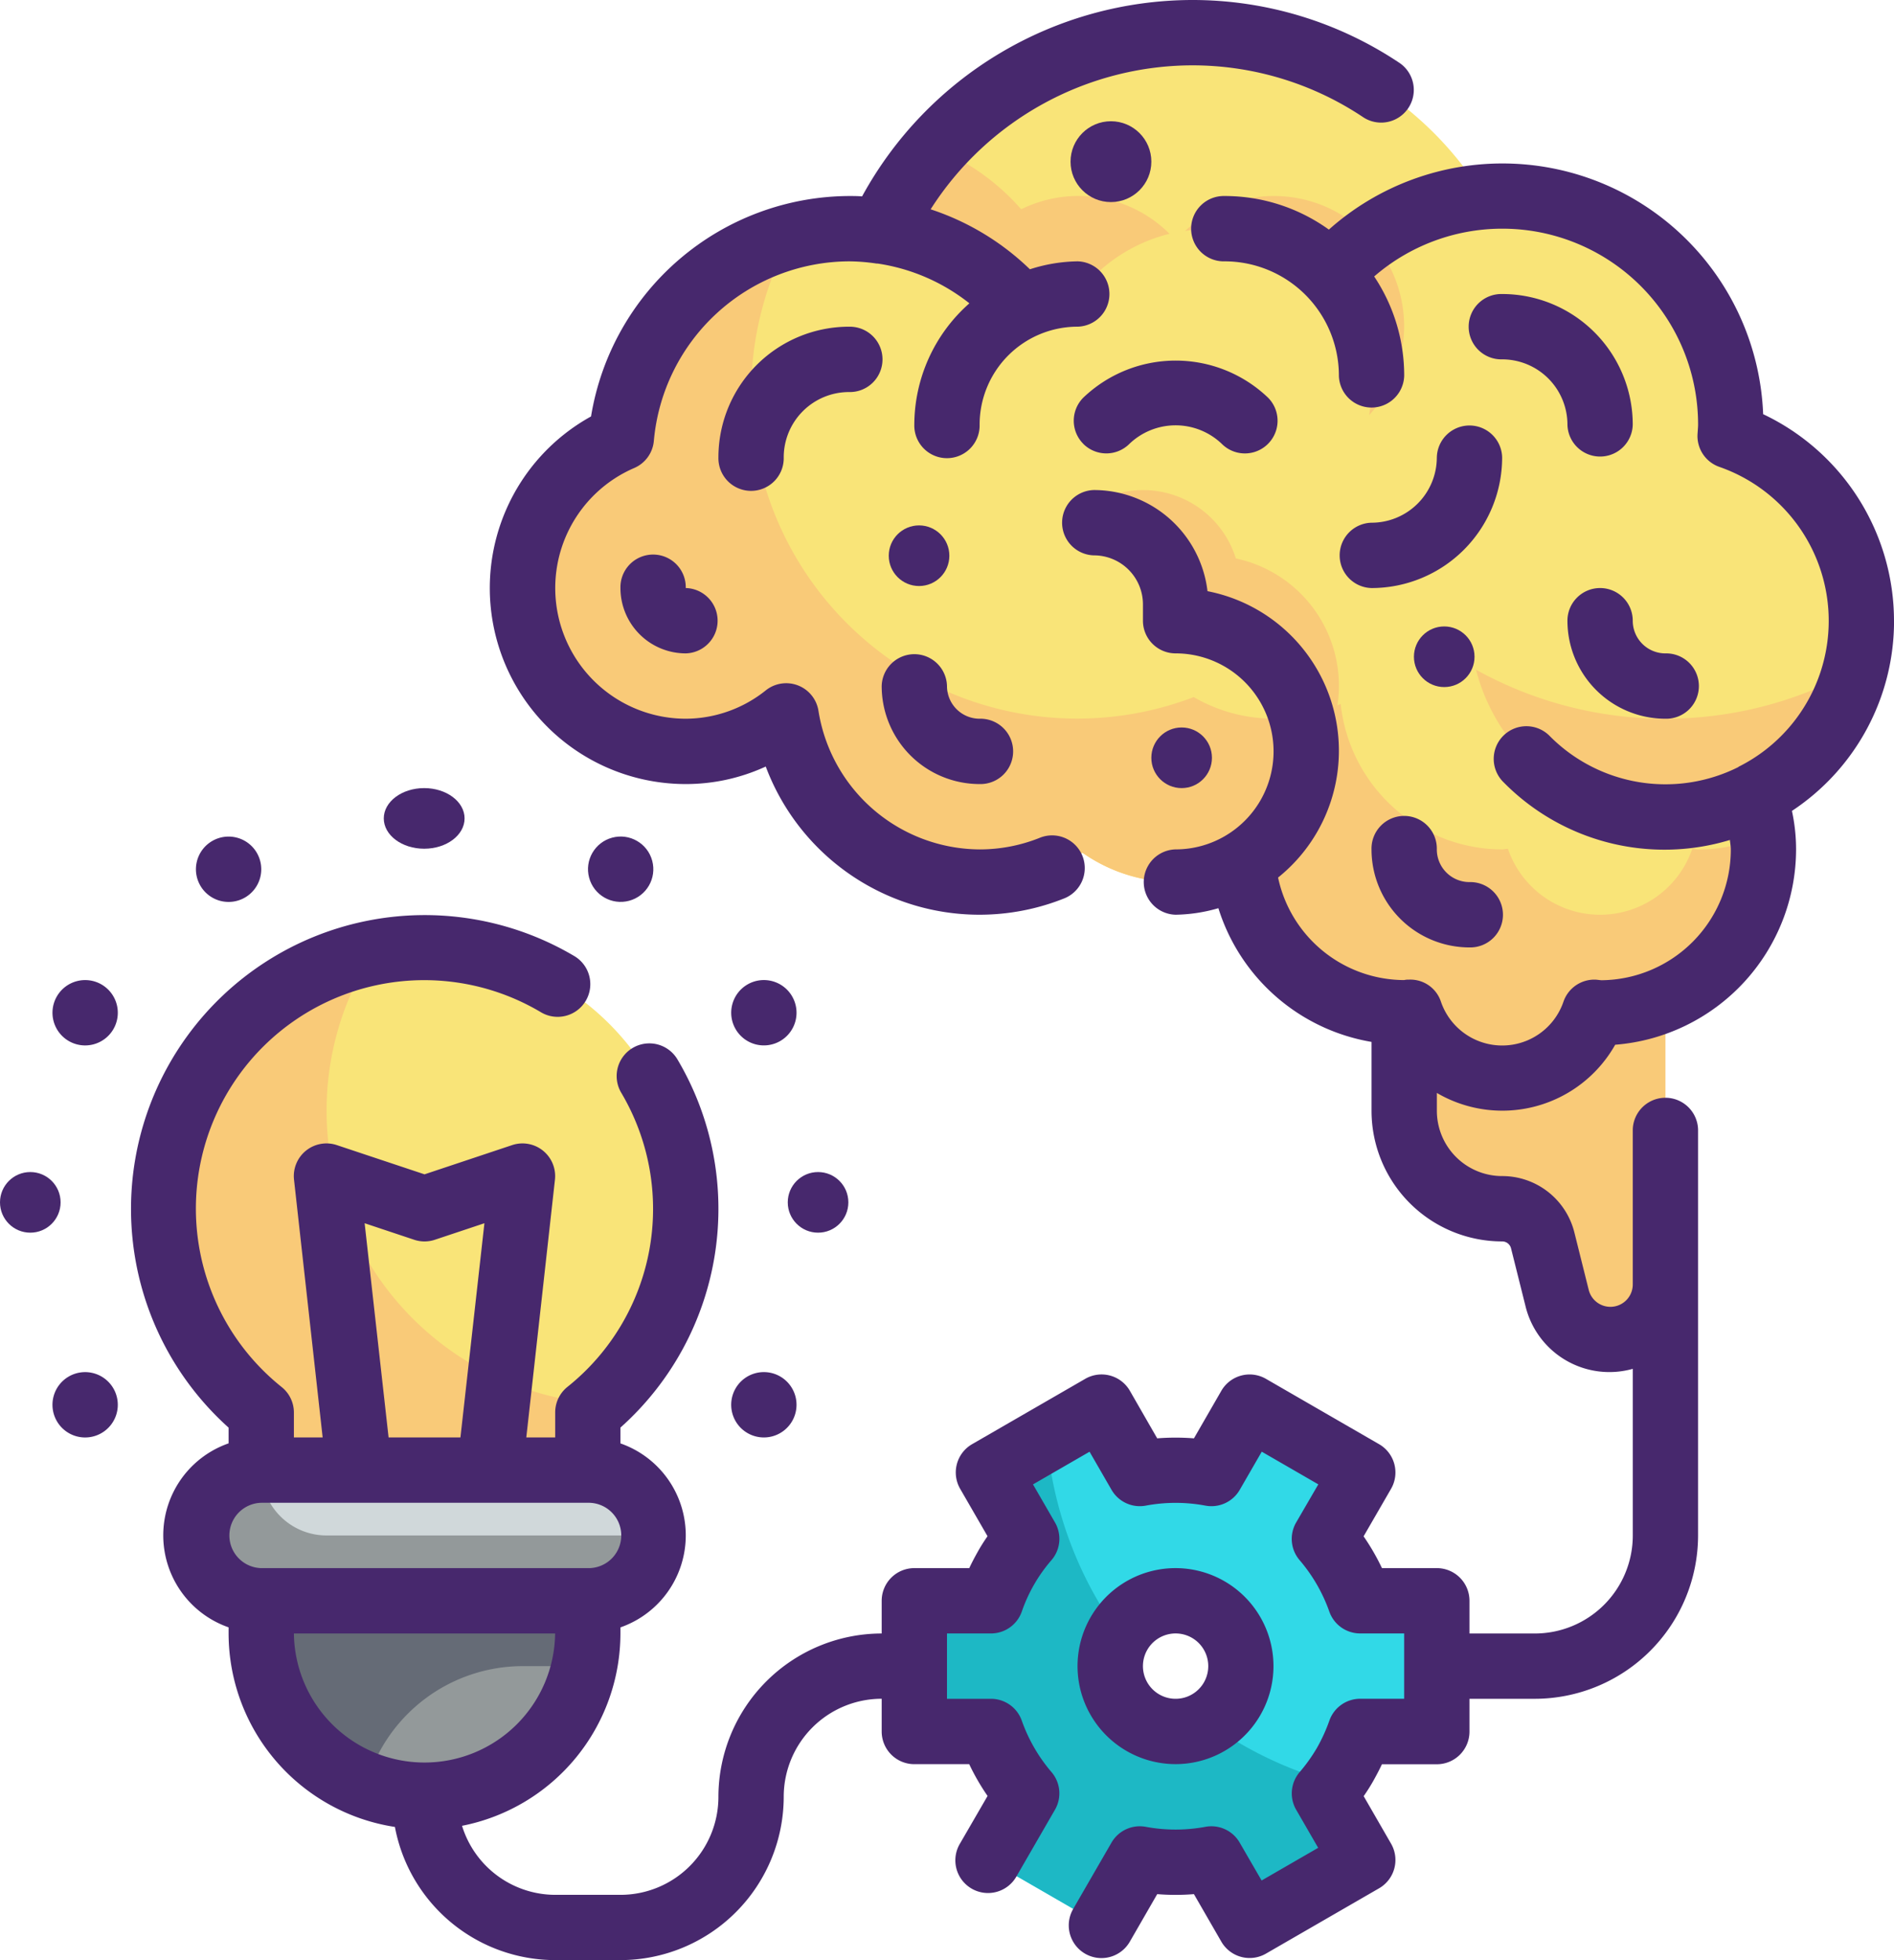 <svg xmlns="http://www.w3.org/2000/svg" width="93.767" height="97" viewBox="0 0 93.767 97">
  <g id="Fill_Outline" data-name="Fill Outline" transform="translate(-3 -2)">
    <g id="Color" transform="translate(11.083 3.617)">
      <g id="Grupo_62937" data-name="Grupo 62937">
        <path id="Trazado_111225" data-name="Trazado 111225" d="M53.072,61.122h3.794V54.656H53.072a9.7,9.7,0,0,0-1.77-3.062l1.9-3.288-5.6-3.233L45.7,48.36a9.637,9.637,0,0,0-3.537,0l-1.9-3.287-5.6,3.233,1.9,3.277a9.4,9.4,0,0,0-1.769,3.072H31v6.467h3.794a9.7,9.7,0,0,0,1.77,3.062l-1.9,3.288,5.6,3.233,1.9-3.288a9.637,9.637,0,0,0,3.537,0L47.6,70.7l5.6-3.233-1.9-3.277a9.4,9.4,0,0,0,1.769-3.072Zm-6.339-1.617a3.233,3.233,0,1,1-1.183-4.417A3.233,3.233,0,0,1,46.733,59.506Z" transform="translate(6.184 22.944)" fill="#31d9e7"/>
        <g id="Grupo_62935" data-name="Grupo 62935" transform="translate(17.742)">
          <path id="Trazado_111226" data-name="Trazado 111226" d="M46,31v8.083a4.85,4.85,0,0,0,4.85,4.85A2.071,2.071,0,0,1,52.86,45.5l.708,2.836a2.723,2.723,0,0,0,5.366-.661V31Z" transform="translate(-2.307 14.267)" fill="#f9ca78"/>
          <path id="Trazado_111227" data-name="Trazado 111227" d="M85.3,32.1a9.7,9.7,0,0,0-6.494-9.147c.008-.184.027-.365.027-.553A11.317,11.317,0,0,0,67.516,11.083c-.3,0-.6.023-.891.045a16.944,16.944,0,0,0-29.847,1.7,11.218,11.218,0,0,0-12.864,10.23,8.072,8.072,0,1,0,8.159,13.755A9.674,9.674,0,0,0,46.74,43.578a7.983,7.983,0,0,0,7.931.724,8.056,8.056,0,0,0,7.994,7.2c.1,0,.191-.026.288-.029a4.821,4.821,0,0,0,9.124,0c.1,0,.189.029.288.029a8.083,8.083,0,0,0,8.083-8.083,8,8,0,0,0-.485-2.663A9.7,9.7,0,0,0,85.3,32.1Z" transform="translate(-18.974 -3)" fill="#f9e478"/>
          <g id="Grupo_62934" data-name="Grupo 62934" transform="translate(0.006 5.717)">
            <path id="Trazado_111228" data-name="Trazado 111228" d="M77.214,39.569c-.1,0-.191-.026-.288-.029a4.821,4.821,0,0,1-9.124,0c-.1,0-.189.029-.288.029a8.056,8.056,0,0,1-7.994-7.2,7.891,7.891,0,0,1-7.275-.338A16.142,16.142,0,0,1,32.3,9.239a11.317,11.317,0,0,0-8.386,9.975,8.072,8.072,0,1,0,8.159,13.755,9.674,9.674,0,0,0,14.66,6.763,7.983,7.983,0,0,0,7.931.724,8.056,8.056,0,0,0,7.994,7.2c.1,0,.191-.026.288-.029a4.821,4.821,0,0,0,9.124,0c.1,0,.189.029.288.029a8.083,8.083,0,0,0,8.083-8.083c0-.221-.042-.432-.063-.647a8.057,8.057,0,0,1-3.17.647Z" transform="translate(-18.978 -4.869)" fill="#f9ca78"/>
            <path id="Trazado_111229" data-name="Trazado 111229" d="M57.577,24.925A19.3,19.3,0,0,1,48.2,22.5a9.687,9.687,0,0,0,18.763,0A19.3,19.3,0,0,1,57.577,24.925Z" transform="translate(-0.957 3.308)" fill="#f9ca78"/>
            <path id="Trazado_111230" data-name="Trazado 111230" d="M36.149,18.617A4.85,4.85,0,0,1,41,23.467a6.4,6.4,0,0,1,6.352,7.61,6.439,6.439,0,0,0-3.369-10.693,4.81,4.81,0,0,0-8.224-1.728c.133-.01.257-.039.391-.039Z" transform="translate(-8.63 -0.083)" fill="#f9ca78"/>
            <path id="Trazado_111231" data-name="Trazado 111231" d="M36.916,9.559A11.37,11.37,0,0,0,32.69,6.536a17.046,17.046,0,0,0-2.7,4.11,11.3,11.3,0,0,1,6.936,3.765,6.425,6.425,0,0,1,2.786-.658h.034a8.056,8.056,0,0,1,4.512-2.981,6.387,6.387,0,0,0-7.338-1.216Z" transform="translate(-12.189 -6.536)" fill="#f9ca78"/>
            <path id="Trazado_111232" data-name="Trazado 111232" d="M40.436,9.613A8.083,8.083,0,0,1,48.519,17.7,8.083,8.083,0,0,1,48.4,18.84a6.447,6.447,0,0,0-9.112-9.112,8.083,8.083,0,0,1,1.143-.115Z" transform="translate(-6.45 -5.63)" fill="#f9ca78"/>
          </g>
        </g>
        <path id="Trazado_111233" data-name="Trazado 111233" d="M51.693,63.039a19.258,19.258,0,0,1-6.158-2.955,3.224,3.224,0,0,1-4.4-4.409,19.238,19.238,0,0,1-3.581-9.635l-2.886,1.667,1.9,3.28a9.4,9.4,0,0,0-1.769,3.072H31v6.467h3.794a9.7,9.7,0,0,0,1.77,3.062l-1.9,3.288,5.6,3.233,1.9-3.288a9.637,9.637,0,0,0,3.537,0l1.9,3.287,5.6-3.233L51.3,63.6C51.448,63.421,51.561,63.219,51.693,63.039Z" transform="translate(6.184 23.541)" fill="#1db8c5"/>
        <g id="Grupo_62936" data-name="Grupo 62936" transform="translate(0 45.257)">
          <path id="Trazado_111234" data-name="Trazado 111234" d="M33.867,43.937A12.933,12.933,0,1,0,12.85,54.025V56.87H29.017V54.025A12.907,12.907,0,0,0,33.867,43.937Z" transform="translate(-7.999 -30.994)" fill="#f9e478"/>
          <rect id="Rectángulo_6484" data-name="Rectángulo 6484" width="22" height="6" rx="2" transform="translate(1.917 26.126)" fill="#d0d8da"/>
          <path id="Trazado_111235" data-name="Trazado 111235" d="M11,51H27.167v1.617a8.083,8.083,0,0,1-16.167,0Z" transform="translate(-6.149 -18.657)" fill="#93999a"/>
          <path id="Trazado_111236" data-name="Trazado 111236" d="M16.081,38.987a14.466,14.466,0,0,1,2.3-7.83,12.933,12.933,0,0,0-5.532,22.768V56.77H29.014V53.925c.173-.139.323-.3.495-.445A14.542,14.542,0,0,1,16.081,38.987Z" transform="translate(-7.996 -30.894)" fill="#f9ca78"/>
          <path id="Trazado_111237" data-name="Trazado 111237" d="M12.233,47a3.233,3.233,0,1,0,0,6.467H28.4a3.233,3.233,0,0,0,3.233-3.233H15.467A3.233,3.233,0,0,1,12.233,47Z" transform="translate(-7.382 -21.124)" fill="#93999a"/>
          <path id="Trazado_111238" data-name="Trazado 111238" d="M23.933,54.233h3.072a8.063,8.063,0,0,0,.162-1.617V51H11v1.617a8.067,8.067,0,0,0,5.183,7.524A8.061,8.061,0,0,1,23.933,54.233Z" transform="translate(-6.149 -18.657)" fill="#656b76"/>
        </g>
      </g>
    </g>
    <g id="Outline_copy" data-name="Outline copy" transform="translate(3 2)">
      <g id="Grupo_62938" data-name="Grupo 62938">
        <path id="Trazado_111239" data-name="Trazado 111239" d="M27.7,40.8a9.448,9.448,0,0,0,3.961-.867A11.3,11.3,0,0,0,46.4,46.473a1.617,1.617,0,1,0-1.193-3.005,7.985,7.985,0,0,1-2.957.566,8.129,8.129,0,0,1-7.978-6.85,1.617,1.617,0,0,0-2.6-1.027,6.371,6.371,0,0,1-3.974,1.41,6.467,6.467,0,0,1-2.546-12.408,1.617,1.617,0,0,0,.97-1.35,9.748,9.748,0,0,1,9.66-8.876,9.436,9.436,0,0,1,1.368.11h.055a9.572,9.572,0,0,1,4.538,1.967,8.032,8.032,0,0,0-2.727,6.006,1.617,1.617,0,1,0,3.233,0,4.85,4.85,0,0,1,4.85-4.85,1.617,1.617,0,0,0,0-3.233,7.988,7.988,0,0,0-2.36.393,12.815,12.815,0,0,0-4.915-2.968A15.407,15.407,0,0,1,52.759,5.233,15.221,15.221,0,0,1,61.268,7.82a1.617,1.617,0,0,0,1.8-2.685A18.43,18.43,0,0,0,52.759,2a18.664,18.664,0,0,0-16.328,9.719c-.215-.019-.432-.019-.647-.019A13.009,13.009,0,0,0,23.012,22.608,9.7,9.7,0,0,0,27.7,40.8Z" transform="translate(6.249 -2)" fill="#47286d"/>
        <path id="Trazado_111240" data-name="Trazado 111240" d="M94.293,29.632a11.326,11.326,0,0,0-6.478-10.221,12.917,12.917,0,0,0-21.5-9.134,8.838,8.838,0,0,0-5.162-1.662,1.617,1.617,0,1,0,0,3.233,5.658,5.658,0,0,1,5.658,5.658,1.617,1.617,0,0,0,3.233,0,8.83,8.83,0,0,0-1.486-4.91,9.692,9.692,0,0,1,16.036,7.335c0,.087-.008.173-.013.259l-.015.212a1.617,1.617,0,0,0,1.08,1.617,8.07,8.07,0,0,1,.97,14.831c-.013,0-.019.018-.032.026a8.066,8.066,0,0,1-9.318-1.52,1.617,1.617,0,1,0-2.286,2.286,11.173,11.173,0,0,0,11.189,2.84c.015.162.045.323.045.474a6.467,6.467,0,0,1-6.391,6.467c-.055,0-.242-.027-.3-.029a1.617,1.617,0,0,0-1.591,1.083,3.206,3.206,0,0,1-6.072,0,1.591,1.591,0,0,0-1.591-1.083.808.808,0,0,0-.226.021A6.407,6.407,0,0,1,63.8,42.342,8.045,8.045,0,0,0,60.306,28.17a5.668,5.668,0,0,0-5.621-5.005,1.617,1.617,0,0,0,0,3.233,2.425,2.425,0,0,1,2.425,2.425v.808a1.617,1.617,0,0,0,1.617,1.617,4.85,4.85,0,0,1,0,9.7,1.617,1.617,0,0,0,0,3.233,7.986,7.986,0,0,0,2.118-.323,9.627,9.627,0,0,0,7.582,6.617v3.406a6.467,6.467,0,0,0,6.467,6.467.451.451,0,0,1,.44.344l.71,2.836a4.273,4.273,0,0,0,5.317,3.125V74.9a4.85,4.85,0,0,1-4.85,4.85H73.276V78.132a1.617,1.617,0,0,0-1.617-1.617H68.943a11.214,11.214,0,0,0-.909-1.573l1.36-2.352a1.617,1.617,0,0,0-.593-2.208l-5.6-3.233a1.617,1.617,0,0,0-2.21.592l-1.356,2.352a11.576,11.576,0,0,0-1.819,0L56.463,67.74a1.617,1.617,0,0,0-2.21-.592l-5.6,3.233a1.617,1.617,0,0,0-.593,2.208l1.356,2.347c-.175.252-.338.508-.485.771s-.289.529-.419.808H45.793a1.617,1.617,0,0,0-1.617,1.617V79.75a8.093,8.093,0,0,0-8.083,8.083,4.85,4.85,0,0,1-4.85,4.85H28.009A4.839,4.839,0,0,1,23.4,89.267a9.715,9.715,0,0,0,7.842-9.519v-.3a4.821,4.821,0,0,0,0-9.105v-.782a14.5,14.5,0,0,0,2.824-18.218,1.617,1.617,0,0,0-2.786,1.644,11.271,11.271,0,0,1-2.668,14.565,1.617,1.617,0,0,0-.6,1.261v1.234H26.582L28,57.293a1.617,1.617,0,0,0-2.118-1.712l-4.339,1.447L17.2,55.581a1.617,1.617,0,0,0-2.118,1.712L16.5,70.048H15.076V68.82a1.617,1.617,0,0,0-.6-1.261A11.305,11.305,0,0,1,27.28,48.991a1.617,1.617,0,1,0,1.644-2.784A14.54,14.54,0,0,0,11.843,69.563v.778a4.821,4.821,0,0,0,0,9.105v.3a9.7,9.7,0,0,0,8.234,9.577,8.083,8.083,0,0,0,7.933,6.59h3.233a8.093,8.093,0,0,0,8.083-8.083,4.85,4.85,0,0,1,4.85-4.85V84.6a1.617,1.617,0,0,0,1.617,1.617h2.716a11.214,11.214,0,0,0,.909,1.573L48.056,90.14a1.617,1.617,0,1,0,2.8,1.617l1.9-3.288a1.617,1.617,0,0,0-.171-1.858,8.017,8.017,0,0,1-1.474-2.551,1.617,1.617,0,0,0-1.523-1.078H47.409V79.748h2.178a1.617,1.617,0,0,0,1.523-1.075,7.712,7.712,0,0,1,1.476-2.558,1.617,1.617,0,0,0,.171-1.858l-1.09-1.885,2.8-1.617,1.088,1.885a1.617,1.617,0,0,0,1.7.782,8.029,8.029,0,0,1,2.947,0,1.617,1.617,0,0,0,1.7-.781l1.09-1.888,2.8,1.617L64.693,74.26a1.617,1.617,0,0,0,.171,1.858,8.017,8.017,0,0,1,1.474,2.551,1.617,1.617,0,0,0,1.525,1.078h2.179V82.98H67.865a1.617,1.617,0,0,0-1.523,1.075,8.338,8.338,0,0,1-.614,1.35,8.125,8.125,0,0,1-.862,1.208,1.617,1.617,0,0,0-.171,1.858l1.09,1.885-2.8,1.617L61.9,90.1a1.617,1.617,0,0,0-1.7-.782,8.1,8.1,0,0,1-2.947,0,1.617,1.617,0,0,0-1.7.781l-1.9,3.288A1.617,1.617,0,0,0,56.461,95l1.356-2.352a11.178,11.178,0,0,0,1.817,0L60.991,95a1.617,1.617,0,0,0,2.21.592l5.6-3.233a1.617,1.617,0,0,0,.593-2.208L68.038,87.8c.175-.252.338-.508.485-.771s.288-.529.419-.808h2.718A1.617,1.617,0,0,0,73.276,84.6V82.982h3.233A8.093,8.093,0,0,0,84.593,74.9V54.816a1.617,1.617,0,0,0-3.233,0v7.658a1.107,1.107,0,0,1-2.182.268l-.708-2.834a3.68,3.68,0,0,0-3.576-2.794,3.233,3.233,0,0,1-3.233-3.233V53a6.418,6.418,0,0,0,8.829-2.385,9.713,9.713,0,0,0,8.955-9.671,8.98,8.98,0,0,0-.205-1.9,11.257,11.257,0,0,0,5.055-9.42ZM18.578,59.448l2.454.818a1.617,1.617,0,0,0,1.022,0l2.454-.818-1.187,10.6H19.764ZM13.459,73.282H29.626a1.617,1.617,0,1,1,0,3.233H13.459a1.617,1.617,0,0,1,0-3.233Zm1.617,6.467H28.009a6.467,6.467,0,0,1-12.933,0Z" transform="translate(-0.526 1.085)" fill="#47286d"/>
        <path id="Trazado_111241" data-name="Trazado 111241" d="M34.85,28.467a1.617,1.617,0,1,0,0-3.233,1.617,1.617,0,0,1-1.617-1.617,1.617,1.617,0,0,0-3.233,0A4.85,4.85,0,0,0,34.85,28.467Z" transform="translate(13.65 10.333)" fill="#47286d"/>
        <path id="Trazado_111242" data-name="Trazado 111242" d="M31.467,12A6.467,6.467,0,0,0,25,18.467a1.617,1.617,0,1,0,3.233,0,3.233,3.233,0,0,1,3.233-3.233,1.617,1.617,0,1,0,0-3.233Z" transform="translate(10.567 4.167)" fill="#47286d"/>
        <path id="Trazado_111243" data-name="Trazado 111243" d="M25.233,20.617a1.617,1.617,0,1,0-3.233,0,3.233,3.233,0,0,0,3.233,3.233,1.617,1.617,0,0,0,0-3.233Z" transform="translate(8.717 8.483)" fill="#47286d"/>
        <path id="Trazado_111244" data-name="Trazado 111244" d="M36.353,17.157a1.617,1.617,0,0,0,2.286,0,3.309,3.309,0,0,1,4.572,0A1.617,1.617,0,1,0,45.5,14.871a6.617,6.617,0,0,0-9.144,0,1.617,1.617,0,0,0,0,2.286Z" transform="translate(17.276 4.807)" fill="#47286d"/>
        <path id="Trazado_111245" data-name="Trazado 111245" d="M52.617,20A1.617,1.617,0,0,0,51,21.617a4.85,4.85,0,0,0,4.85,4.85,1.617,1.617,0,1,0,0-3.233,1.617,1.617,0,0,1-1.617-1.617A1.617,1.617,0,0,0,52.617,20Z" transform="translate(26.6 9.1)" fill="#47286d"/>
        <path id="Trazado_111246" data-name="Trazado 111246" d="M48.85,16.617a3.233,3.233,0,0,1-3.233,3.233,1.617,1.617,0,0,0,0,3.233,6.467,6.467,0,0,0,6.467-6.467,1.617,1.617,0,0,0-3.233,0Z" transform="translate(22.283 6.017)" fill="#47286d"/>
        <path id="Trazado_111247" data-name="Trazado 111247" d="M49.617,11a1.617,1.617,0,1,0,0,3.233,3.233,3.233,0,0,1,3.233,3.233,1.617,1.617,0,0,0,3.233,0A6.467,6.467,0,0,0,49.617,11Z" transform="translate(24.75 3.55)" fill="#47286d"/>
        <path id="Trazado_111248" data-name="Trazado 111248" d="M45,28.617a4.85,4.85,0,0,0,4.85,4.85,1.617,1.617,0,1,0,0-3.233,1.617,1.617,0,0,1-1.617-1.617,1.617,1.617,0,1,0-3.233,0Z" transform="translate(22.9 13.417)" fill="#47286d"/>
        <circle id="Elipse_4761" data-name="Elipse 4761" cx="2" cy="2" r="2" transform="translate(53 6)" fill="#47286d"/>
        <circle id="Elipse_4762" data-name="Elipse 4762" cx="1.5" cy="1.5" r="1.5" transform="translate(57 36)" fill="#47286d"/>
        <circle id="Elipse_4763" data-name="Elipse 4763" cx="1.5" cy="1.5" r="1.5" transform="translate(70 31)" fill="#47286d"/>
        <circle id="Elipse_4764" data-name="Elipse 4764" cx="1.5" cy="1.5" r="1.5" transform="translate(44 26)" fill="#47286d"/>
        <path id="Trazado_111249" data-name="Trazado 111249" d="M40.844,59.7a4.85,4.85,0,1,0-4.682-3.6,4.86,4.86,0,0,0,4.682,3.6Zm-1.392-5.658a1.617,1.617,0,1,1,.592,2.208A1.617,1.617,0,0,1,39.452,54.042Z" transform="translate(17.348 27.6)" fill="#47286d"/>
        <circle id="Elipse_4765" data-name="Elipse 4765" cx="1.5" cy="1.5" r="1.5" transform="translate(0 58)" fill="#47286d"/>
        <circle id="Elipse_4766" data-name="Elipse 4766" cx="1.5" cy="1.5" r="1.5" transform="translate(39 58)" fill="#47286d"/>
        <ellipse id="Elipse_4767" data-name="Elipse 4767" cx="2" cy="1.5" rx="2" ry="1.5" transform="translate(19 39)" fill="#47286d"/>
        <path id="Trazado_111250" data-name="Trazado 111250" d="M7.033,32.217a1.617,1.617,0,1,0,.592,2.208A1.617,1.617,0,0,0,7.033,32.217Z" transform="translate(-2.009 16.5)" fill="#47286d"/>
        <path id="Trazado_111251" data-name="Trazado 111251" d="M26.2,47.017a1.617,1.617,0,1,0-.592-2.208,1.617,1.617,0,0,0,.592,2.208Z" transform="translate(10.808 23.9)" fill="#47286d"/>
        <circle id="Elipse_4768" data-name="Elipse 4768" cx="1.617" cy="1.617" r="1.617" transform="translate(28.747 41.871) rotate(-15.009)" fill="#47286d"/>
        <path id="Trazado_111252" data-name="Trazado 111252" d="M27.817,35.017a1.617,1.617,0,1,0-2.208-.592A1.617,1.617,0,0,0,27.817,35.017Z" transform="translate(10.808 16.5)" fill="#47286d"/>
        <path id="Trazado_111253" data-name="Trazado 111253" d="M5.416,44.217a1.617,1.617,0,1,0,2.208.592A1.617,1.617,0,0,0,5.416,44.217Z" transform="translate(-2.009 23.9)" fill="#47286d"/>
        <path id="Trazado_111254" data-name="Trazado 111254" d="M11.425,30.625a1.617,1.617,0,1,0-2.208-.592,1.617,1.617,0,0,0,2.208.592Z" transform="translate(0.7 13.792)" fill="#47286d"/>
      </g>
    </g>
  </g>
</svg>
